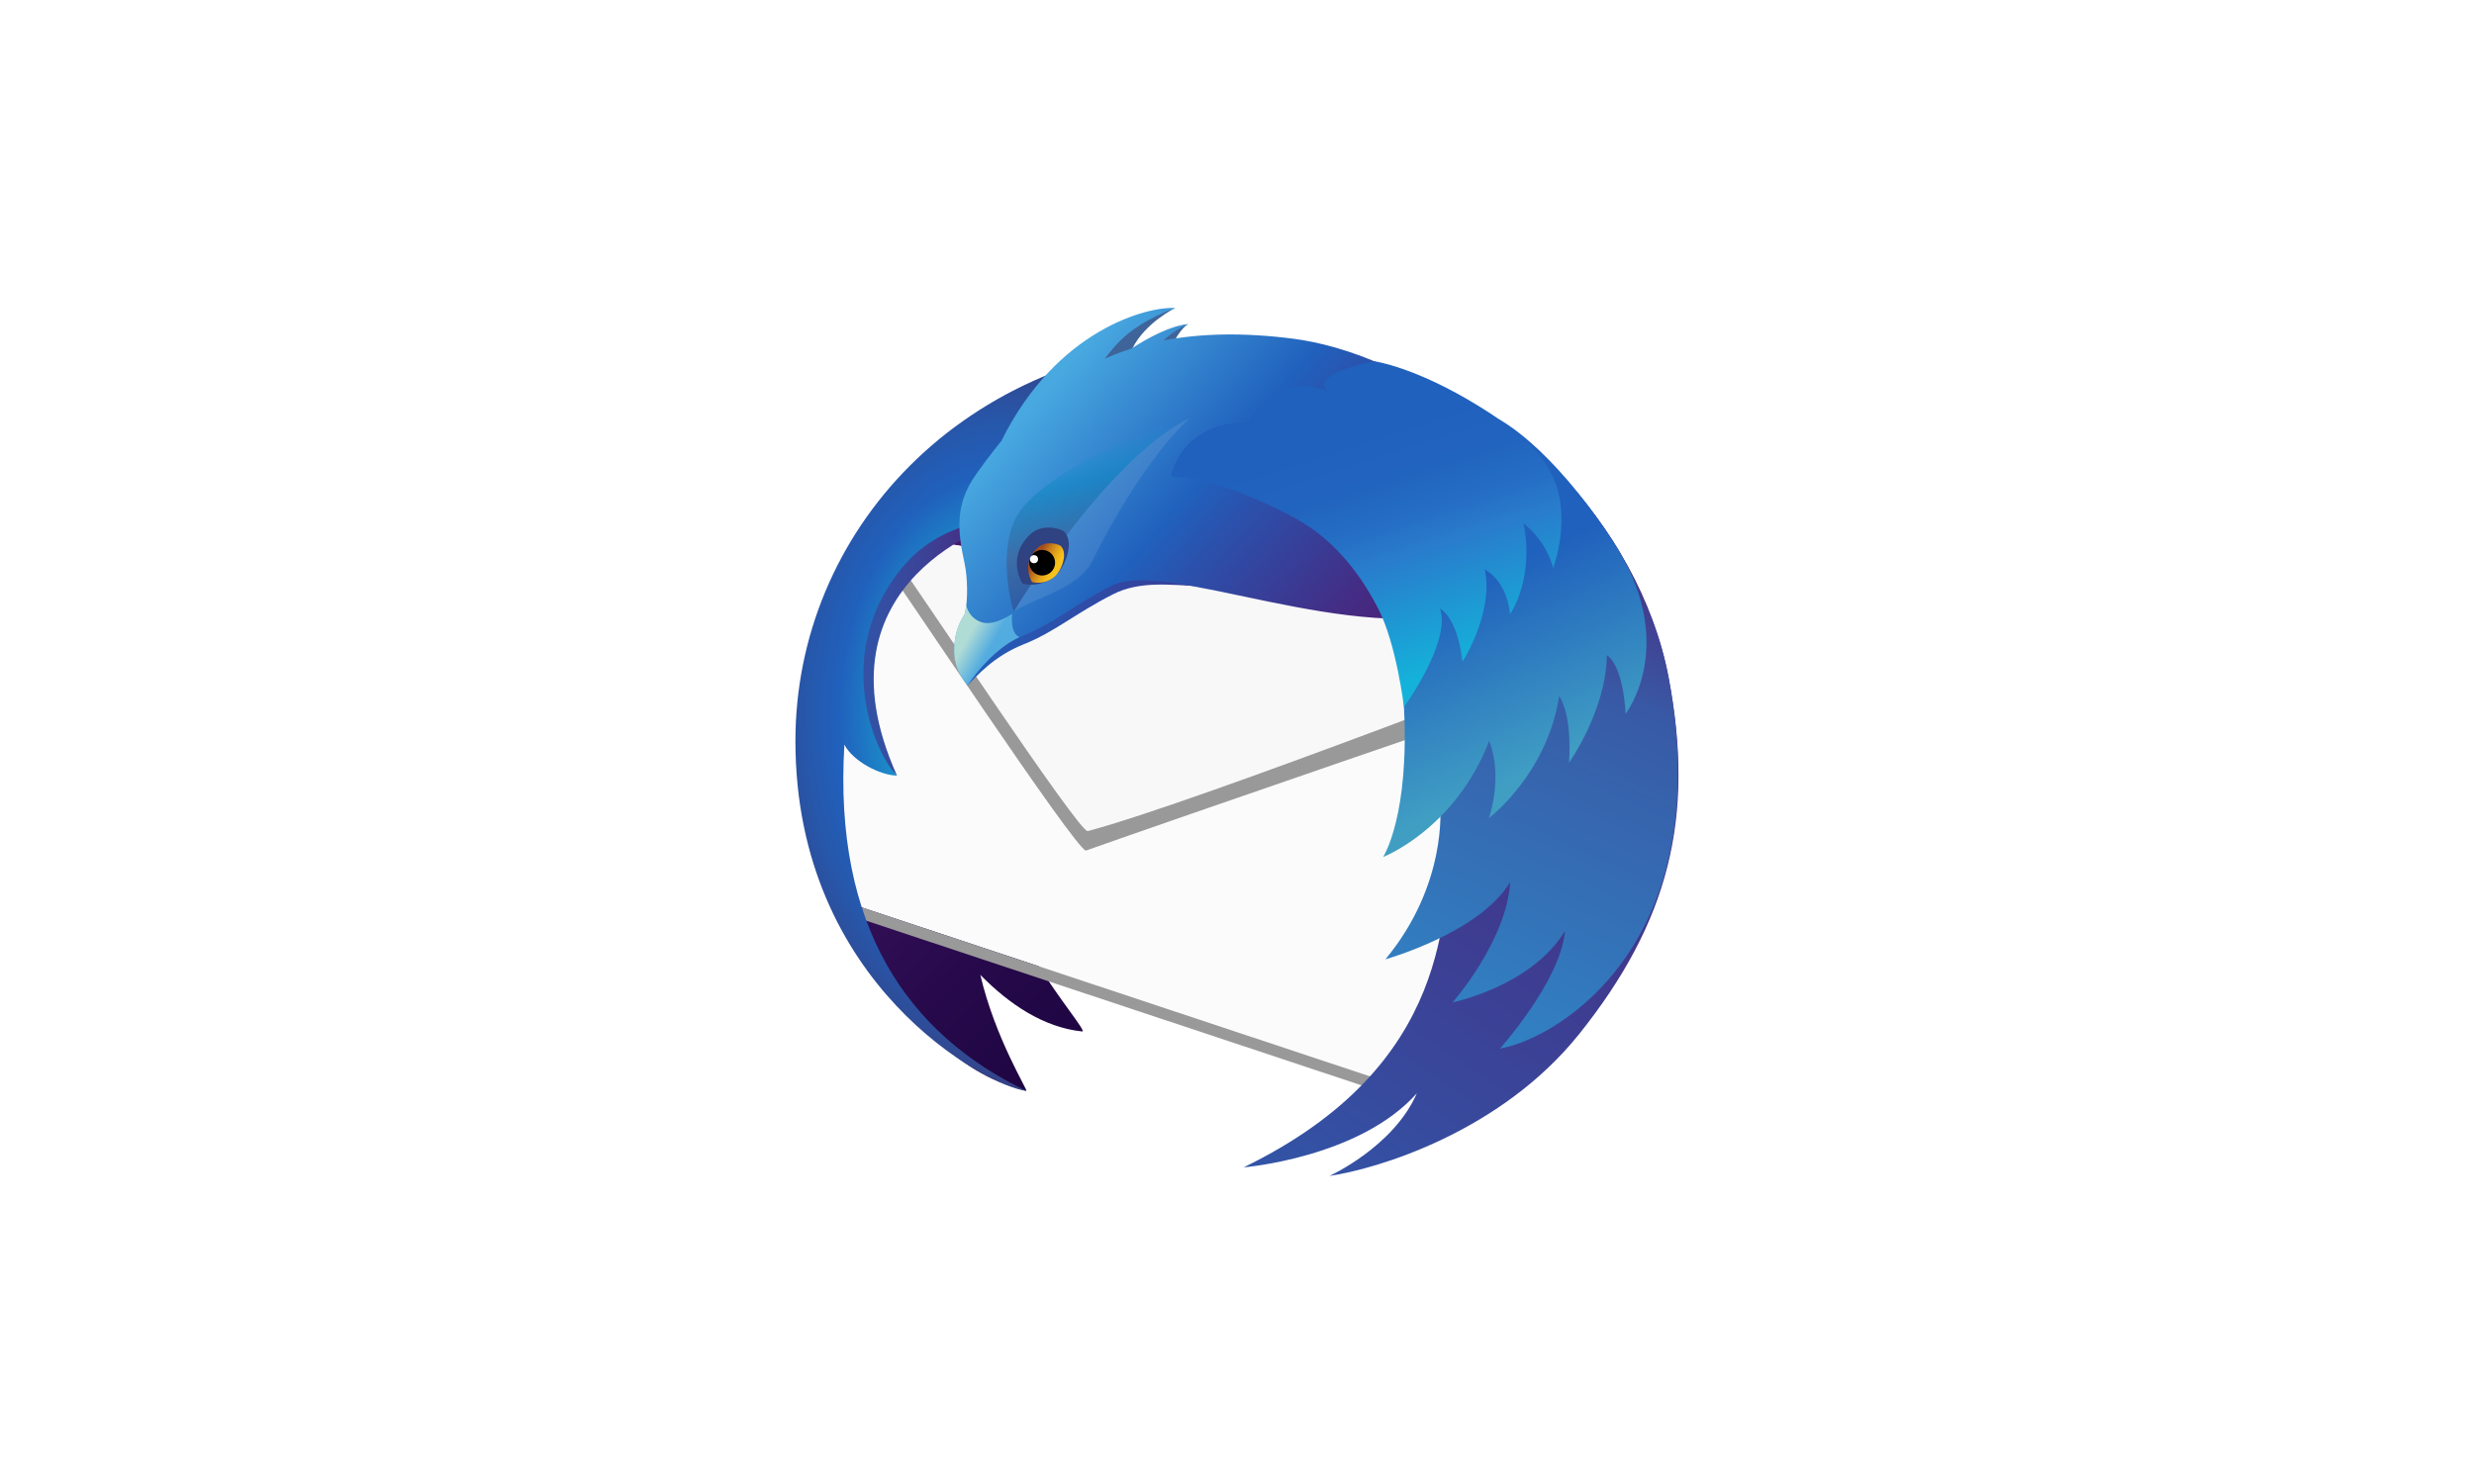<?xml version="1.0" encoding="UTF-8" standalone="no"?>
<!-- Created with Inkscape (http://www.inkscape.org/) -->

<svg
   xmlns:dc="http://purl.org/dc/elements/1.1/"
   xmlns:cc="http://creativecommons.org/ns#"
   xmlns:rdf="http://www.w3.org/1999/02/22-rdf-syntax-ns#"
   xmlns:svg="http://www.w3.org/2000/svg"
   xmlns="http://www.w3.org/2000/svg"
   xmlns:sodipodi="http://sodipodi.sourceforge.net/DTD/sodipodi-0.dtd"
   xmlns:inkscape="http://www.inkscape.org/namespaces/inkscape"
   width="600"
   height="360"
   viewBox="0 0 158.75 95.25"
   version="1.1"
   id="svg8"
   inkscape:version="0.92.3 (2405546, 2018-03-11)"
   sodipodi:docname="thunderbird-logo.svg"
   inkscape:export-filename="/home/anxhelo/photon/images/product-identity-assets/thunderbird-logo.png"
   inkscape:export-xdpi="96"
   inkscape:export-ydpi="96">
  <defs
     id="defs2">
    <filter
       height="6.629"
       width="14.927"
       y="18.355"
       x="162.68"
       filterUnits="userSpaceOnUse"
       id="Adobe_OpacityMaskFilter">
				<feColorMatrix
   id="feColorMatrix950"
   values="1 0 0 0 0  0 1 0 0 0  0 0 1 0 0  0 0 0 1 0"
   type="matrix" />

			</filter>
    <filter
       height="4.215"
       width="9.491"
       y="11.67"
       x="103.433"
       filterUnits="userSpaceOnUse"
       id="Adobe_OpacityMaskFilter-9">
					<feColorMatrix
   id="feColorMatrix1308"
   values="1 0 0 0 0  0 1 0 0 0  0 0 1 0 0  0 0 0 1 0"
   type="matrix" />

				</filter>
    <filter
       height="6.629"
       width="14.927"
       y="18.355"
       x="252.586"
       filterUnits="userSpaceOnUse"
       id="Adobe_OpacityMaskFilter-0">
					<feColorMatrix
   id="feColorMatrix1720"
   values="1 0 0 0 0  0 1 0 0 0  0 0 1 0 0  0 0 0 1 0"
   type="matrix" />

				</filter>
  </defs>
  <sodipodi:namedview
     id="base"
     pagecolor="#ffffff"
     bordercolor="#666666"
     borderopacity="1.0"
     inkscape:pageopacity="0"
     inkscape:pageshadow="2"
     inkscape:zoom="0.74199837"
     inkscape:cx="156.95946"
     inkscape:cy="116.96511"
     inkscape:document-units="px"
     inkscape:current-layer="g1812"
     inkscape:document-rotation="0"
     showgrid="false"
     borderlayer="true"
     inkscape:showpageshadow="true"
     units="px"
     inkscape:pagecheckerboard="false"
     showguides="true"
     inkscape:window-width="1366"
     inkscape:window-height="715"
     inkscape:window-x="0"
     inkscape:window-y="0"
     inkscape:window-maximized="1"
     objecttolerance="10"
     guidetolerance="10"
     inkscape:snap-tangential="true"
     inkscape:snap-perpendicular="true"
     inkscape:snap-page="true">
    <inkscape:grid
       type="xygrid"
       id="grid10"
       dotted="false" />
  </sodipodi:namedview>
  <g
     inkscape:label="Layer 1"
     inkscape:groupmode="layer"
     id="layer1"
     transform="translate(0,-201.75)">
    <g
       id="g1812"
       transform="matrix(0.189,0,0,0.189,39.036,216.497)">
	
	<g
   id="g1810"
   transform="matrix(1.214,0,0,1.214,-45.635,26.55)">
		<g
   id="g1784">
			<linearGradient
   y2="42.053"
   x2="129.585"
   y1="201.907"
   x1="289.439"
   gradientUnits="userSpaceOnUse"
   id="SVGID_1_">
				<stop
   id="stop1618"
   style="stop-color:#130036"
   offset="0" />

				<stop
   id="stop1620"
   style="stop-color:#18023B"
   offset="0.23" />

				<stop
   id="stop1622"
   style="stop-color:#26094A"
   offset="0.512" />

				<stop
   id="stop1624"
   style="stop-color:#3D1563"
   offset="0.821" />

				<stop
   id="stop1626"
   style="stop-color:#4E1D75"
   offset="1" />

			</linearGradient>

			<path
   id="path1629"
   d="M 278.794,35.492 C 264.293,26.02 245.748,22.954 235.513,21.883 c -10.954,-1.145 -20.468,-0.943 -28.836,0.285 -0.709,-0.009 -1.414,-0.037 -2.127,-0.037 -0.545,0 -1.08,0.023 -1.627,0.029 0.225,-0.275 0.381,-0.445 0.381,-0.445 0,0 -0.44,0.069 -1.304,0.46 -2.717,0.044 -5.421,0.138 -8.085,0.32 3.711,-4.068 6.751,-6.2 6.751,-6.2 0,0 -3.608,0.528 -10.192,6.496 -3.132,0.288 -6.221,0.67 -9.258,1.145 6.918,-9.362 14.155,-13.304 14.155,-13.304 0,0 -8.772,-1.786 -22.507,12.016 -1.149,1.155 -2.215,2.356 -3.246,3.572 -40.033,9.687 -68.683,35.538 -68.683,65.919 0,5.958 -1.829,12.511 0.143,19.054 -0.788,10.453 0.89,38.975 0.89,38.975 0,0 10.837,58.649 52.51,68.846 0.662,0.158 -8.707,-14.62 -12.851,-32.442 8.069,8.208 17.685,14.699 28.478,15.824 1.325,0.137 -6.165,-8.64 -12.725,-19.234 l 94.698,31.906 c 49.529,-21.274 43.763,-19.357 54.397,-30.875 23.428,-25.36 26.708,-39.75 20.806,-82.235 C 323.29,73.279 302.122,44.875 278.794,35.492 Z"
   class="st1"
   inkscape:connector-curvature="0"
   style="fill:url(#SVGID_1_)" />

			<polygon
   id="polygon1631"
   points="98.452,142.68 106.293,166.974 262.817,219.015 291.845,95.591 112.594,62.276 "
   class="st2"
   style="fill:#fbfbfb" />

			<g
   id="g1635">
				<path
   id="path1633"
   d="m 113.034,65.01 c 0.785,1.689 0.554,2.089 0.065,2.089 -0.22,0 -0.492,-0.081 -0.747,-0.161 -0.255,-0.081 -0.494,-0.161 -0.648,-0.161 -0.433,0 -0.189,0.639 2.263,3.72 3.468,4.406 54.399,81.293 57.182,81.293 0.015,0 0.028,-0.002 0.04,-0.006 23.71,-8.448 124.543,-43.058 124.543,-43.058 L 285.415,93.698 113.034,65.01"
   class="st3"
   inkscape:connector-curvature="0"
   style="fill:#999999" />

			</g>

			<path
   id="path1637"
   d="m 114.513,63.121 c 0,0 0.76,3.932 4.281,8.284 3.5,4.392 50.51,75.571 52.869,74.944 30.795,-8.176 142.525,-51.674 142.525,-51.674 z"
   class="st4"
   inkscape:connector-curvature="0"
   style="fill:#f8f8f8" />

			<polygon
   id="polygon1639"
   points="257.227,217.161 108.474,167.703 109,171.178 258.882,221.012 "
   class="st3"
   style="fill:#999999" />

			<linearGradient
   y2="95.311"
   x2="147.61"
   y1="95.311"
   x1="100.149"
   gradientUnits="userSpaceOnUse"
   id="SVGID_2_">
				<stop
   id="stop1641"
   style="stop-color:#3156A8"
   offset="0" />

				<stop
   id="stop1643"
   style="stop-color:#3351A4"
   offset="0.247" />

				<stop
   id="stop1645"
   style="stop-color:#3B4397"
   offset="0.536" />

				<stop
   id="stop1647"
   style="stop-color:#472C82"
   offset="0.845" />

				<stop
   id="stop1649"
   style="stop-color:#4E1D75"
   offset="1" />

			</linearGradient>

			<path
   id="path1652"
   d="m 147.61,59.795 c 0,0 -54.122,15.85 -29.288,71.033 0,0 -11.387,-10.426 -18.167,-23.757 -0.305,-0.596 11.301,-41.828 11.301,-41.828 z"
   class="st5"
   inkscape:connector-curvature="0"
   style="fill:url(#SVGID_2_)" />

			
				<radialGradient
   gradientUnits="userSpaceOnUse"
   gradientTransform="matrix(1,0,0,1.45,0,-51.265)"
   r="85.247"
   cy="113.923"
   cx="148.979"
   id="SVGID_3_">
				<stop
   id="stop1654"
   style="stop-color:#14CDDA"
   offset="0.165" />

				<stop
   id="stop1656"
   style="stop-color:#2061BD"
   offset="0.548" />

				<stop
   id="stop1658"
   style="stop-color:#2658AC"
   offset="0.655" />

				<stop
   id="stop1660"
   style="stop-color:#373F81"
   offset="0.864" />

				<stop
   id="stop1662"
   style="stop-color:#432D62"
   offset="1" />

			</radialGradient>

			<path
   id="path1665"
   d="m 118.322,130.828 c -4.707,-0.081 -12.269,-3.964 -14.722,-8.665 -3.066,51.098 17.782,80.939 50.88,96.853 -10.815,-1.239 -64.574,-29.608 -64.574,-97.875 0,-58.047 46.06,-109.932 118.142,-112.309 0.442,3.254 -35.736,11.414 -36.893,15.251 -1.796,5.972 -5.924,12.473 -9.406,17.684 -4.718,7.061 6.557,13.099 -1.729,15.001 -12.468,2.861 -29.098,1.277 -41.361,17.219 -18.434,23.964 -6.133,51.378 -0.337,56.841 z"
   class="st6"
   inkscape:connector-curvature="0"
   style="fill:url(#SVGID_3_)" />

			<g
   id="g1678">
				<linearGradient
   y2="57.897"
   x2="281.421"
   y1="57.897"
   x1="134.445"
   gradientUnits="userSpaceOnUse"
   id="SVGID_4_">
					<stop
   id="stop1667"
   style="stop-color:#2061BD"
   offset="0" />

					<stop
   id="stop1669"
   style="stop-color:#2B51AC"
   offset="0.185" />

					<stop
   id="stop1671"
   style="stop-color:#442C84"
   offset="0.683" />

					<stop
   id="stop1673"
   style="stop-color:#4E1D75"
   offset="0.941" />

				</linearGradient>

				<path
   id="path1676"
   d="m 226.954,10.699 c -46.682,-3.582 -70.707,15.097 -86.13,36.817 -5.617,7.906 -5.002,15.166 -3.068,23.937 0.831,3.744 1.671,5.538 0.659,9.355 -0.558,2.106 -0.465,4.072 -1.158,5.314 -0.959,1.717 -2.18,3.594 -2.589,6.677 -1.022,7.699 1.703,10.151 3.406,12.741 2.426,-2.409 7.165,-8.079 15.71,-11.466 8.545,-3.387 14.167,-8.477 24.876,-13.941 14.632,-7.463 31.783,3.859 64.3,-6.796 10.006,-3.279 33.002,-37.344 38.461,-38.652 C 266.218,17.873 240.354,11.726 226.954,10.699 Z"
   class="st7"
   inkscape:connector-curvature="0"
   style="fill:url(#SVGID_4_)" />

			</g>

			<path
   id="path1680"
   d="m 196.113,0.032 c 0,0 -8.335,4.026 -11.965,11.301 8.381,-4.225 13.246,-6.533 15.546,-6.808 0,0 -2.203,1.067 -4.935,6.87 4.83,-1.547 6.493,-2.522 7.819,-2.537 0,0 -0.385,0.61 -0.737,6.402 -7.417,-2.404 -21.693,0.397 -29.287,5.153 C 169.979,6.678 196.113,0.032 196.113,0.032 Z"
   class="st8"
   inkscape:connector-curvature="0"
   style="fill:#3f6499" />

			<linearGradient
   y2="111.082"
   x2="257.17"
   y1="23.206"
   x1="156.08"
   gradientUnits="userSpaceOnUse"
   id="SVGID_5_">
				<stop
   id="stop1682"
   style="stop-color:#48A8E0"
   offset="0.02" />

				<stop
   id="stop1684"
   style="stop-color:#2061BD"
   offset="0.388" />

				<stop
   id="stop1686"
   style="stop-color:#2B51AC"
   offset="0.497" />

				<stop
   id="stop1688"
   style="stop-color:#442C84"
   offset="0.789" />

				<stop
   id="stop1690"
   style="stop-color:#4E1D75"
   offset="0.941" />

			</linearGradient>

			<path
   id="path1693"
   d="m 229.286,8.63 c -14.309,-1.854 -26.271,-1.489 -36.44,0.471 3.198,-3.065 6.898,-4.575 6.898,-4.575 -4.795,0.424 -10.781,3.554 -15.917,6.868 -2.588,0.826 -5.054,1.758 -7.39,2.799 1.43,-1.885 3.094,-3.899 4.72,-5.445 6.039,-5.743 15.006,-8.715 15.006,-8.715 -7.654,-0.562 -33.267,5.995 -48.681,37.212 -2.526,3.077 -4.883,6.235 -7.129,9.398 -5.798,8.164 -5.162,15.658 -3.162,24.715 0.852,3.867 1.009,10.04 0.168,14.029 -0.168,0.799 -2.363,2.863 -2.926,8.428 -0.602,5.905 1.505,8.804 3.582,11.203 7.38,-10.792 14.661,-12.931 14.661,-12.931 10.331,-4.232 14.63,-8.753 25.688,-14.394 15.108,-7.709 67.939,17.45 101.512,6.448 10.332,-3.384 -3.977,-47.359 1.663,-48.709 C 265.841,18.073 243.045,10.413 229.286,8.63 Z"
   class="st9"
   inkscape:connector-curvature="0"
   style="fill:url(#SVGID_5_)" />

			<linearGradient
   y2="43.631"
   x2="307.741"
   y1="337.414"
   x1="109.582"
   gradientUnits="userSpaceOnUse"
   id="SVGID_6_">
				<stop
   id="stop1695"
   style="stop-color:#3156A8"
   offset="0.379" />

				<stop
   id="stop1697"
   style="stop-color:#4E1D75"
   offset="1" />

			</linearGradient>

			<path
   id="path1700"
   d="m 334.082,103.288 c -8.276,-43.237 -48.096,-82.572 -80.117,-84.752 -14.211,-0.968 -9.847,6.319 -18.739,9.094 -38.321,11.959 -38.906,18.94 -38.906,18.94 81.252,3.819 82.484,84.064 60.724,104.366 6.123,-1.428 12.762,-8.914 18.859,-20.666 -0.732,4.931 -1.36,10.98 -2.274,17.729 -2.788,20.595 0.823,63.614 -58.356,92.405 0,0 32.372,-2.646 48.424,-20.717 -6.528,15.012 -24.441,23.121 -24.441,23.121 13.182,-1.928 47.81,-12.146 69.868,-39.732 24.967,-31.224 32.475,-60.518 24.958,-99.788 z"
   class="st10"
   inkscape:connector-curvature="0"
   style="fill:url(#SVGID_6_)" />

			<linearGradient
   y2="32.542"
   x2="296.224"
   y1="278.646"
   x1="186.651"
   gradientUnits="userSpaceOnUse"
   id="SVGID_7_">
				<stop
   id="stop1702"
   style="stop-color:#29ABE2"
   offset="0" />

				<stop
   id="stop1704"
   style="stop-color:#385AA6"
   offset="0.773" />

				<stop
   id="stop1706"
   style="stop-color:#414293"
   offset="0.858" />

				<stop
   id="stop1708"
   style="stop-color:#4E1D75"
   offset="1" />

			</linearGradient>

			<path
   id="path1711"
   d="m 254.899,182.221 c 0,0 26.396,-7.38 34.902,-21.633 -1.032,16.619 -16.106,33.662 -16.106,33.662 0,0 22.038,-4.46 31.436,-19.968 -1.224,13.994 -18.191,32.907 -18.191,32.907 17.346,-3.113 60.93,-30.645 47.143,-103.901 -8.142,-43.262 -48.096,-82.572 -80.117,-84.752 -14.211,-0.968 -9.847,6.319 -18.739,9.094 -38.322,11.959 -38.907,18.94 -38.907,18.94 81.252,3.819 102.844,46.344 60.724,103.231 6.123,-1.429 8.578,-4.794 13.178,-10.301 0,0.001 2.085,21.781 -15.323,42.721 z"
   class="st11"
   inkscape:connector-curvature="0"
   style="fill:url(#SVGID_7_)" />

			<linearGradient
   y2="95.468"
   x2="144.148"
   y1="92.034"
   x1="138.175"
   gradientUnits="userSpaceOnUse"
   id="SVGID_8_">
				<stop
   id="stop1713"
   style="stop-color:#B0DCD6"
   offset="0" />

				<stop
   id="stop1715"
   style="stop-color:#53ACE0"
   offset="1" />

			</linearGradient>

			<path
   id="path1718"
   d="m 150.515,85.567 c 0,0 -4.719,3.301 -8.136,2.46 -4.045,-0.993 -4.73,-4.913 -4.73,-4.913 -0.089,0.803 -0.192,1.578 -0.341,2.273 -0.168,0.799 -2.363,2.863 -2.926,8.428 -0.602,5.905 1.615,9.325 3.692,11.724 7.38,-10.792 14.552,-13.452 14.552,-13.452 -2.809,-0.982 -2.111,-6.52 -2.111,-6.52 z"
   class="st12"
   inkscape:connector-curvature="0"
   style="fill:url(#SVGID_8_)" />

			<defs
   id="defs1723">
				<filter
   height="6.629"
   width="14.927"
   y="18.355"
   x="252.586"
   filterUnits="userSpaceOnUse"
   id="filter1894">
					<feColorMatrix
   id="feColorMatrix1892"
   values="1 0 0 0 0  0 1 0 0 0  0 0 1 0 0  0 0 0 1 0"
   type="matrix" />

				</filter>

			</defs>

			<mask
   id="SVGID_9_"
   height="6.629"
   width="14.927"
   y="18.355"
   x="252.586"
   maskUnits="userSpaceOnUse">
				<g
   style="filter:url(#Adobe_OpacityMaskFilter-0)"
   id="g1732"
   class="st13">
					<radialGradient
   gradientUnits="userSpaceOnUse"
   r="51.967"
   cy="67.998"
   cx="244.29"
   id="SVGID_10_">
						<stop
   id="stop1725"
   style="stop-color:#FFFFFF"
   offset="0.868" />

						<stop
   id="stop1727"
   style="stop-color:#000000"
   offset="1" />

					</radialGradient>

					<rect
   id="rect1730"
   height="93.339"
   width="100.015"
   class="st14"
   y="-7.218"
   x="181.201"
   style="fill:url(#SVGID_10_)" />

				</g>

			</mask>

			<g
   id="g1750"
   mask="url(#SVGID_9_)"
   class="st15">
				<g
   id="g1748"
   class="st16"
   style="opacity:0.6">
					<g
   id="g1746"
   class="st17"
   style="opacity:0.2">
						<linearGradient
   y2="20.555"
   x2="254.147"
   y1="23.085"
   x1="266.12"
   gradientUnits="userSpaceOnUse"
   id="SVGID_11_">
							<stop
   id="stop1735"
   style="stop-color:#3092B9"
   offset="0" />

							<stop
   id="stop1737"
   style="stop-color:#258DB6"
   offset="0.22" />

							<stop
   id="stop1739"
   style="stop-color:#1685B1"
   offset="0.656" />

							<stop
   id="stop1741"
   style="stop-color:#1082AF"
   offset="1" />

						</linearGradient>

						<path
   id="path1744"
   d="m 253.42,18.434 c 1.106,-0.287 5.621,0.204 8.584,1.533 2.963,1.329 8.073,3.679 3.986,4.701 -4.088,1.022 -6.438,-0.613 -8.482,-2.351 -2.045,-1.737 -6.848,-3.168 -4.088,-3.883 z"
   class="st18"
   inkscape:connector-curvature="0"
   style="fill:url(#SVGID_11_)" />

					</g>

				</g>

			</g>

			<linearGradient
   y2="77.544"
   x2="180.543"
   y1="38.025"
   x1="170.69"
   gradientUnits="userSpaceOnUse"
   id="SVGID_12_">
				<stop
   id="stop1752"
   style="stop-color:#1398D1;stop-opacity:0"
   offset="0.007" />

				<stop
   id="stop1754"
   style="stop-color:#1187C2;stop-opacity:0.62"
   offset="0.248" />

				<stop
   id="stop1756"
   style="stop-color:#3F6499;stop-opacity:0.71"
   offset="0.642" />

				<stop
   id="stop1758"
   style="stop-color:#2F4282;stop-opacity:0.5"
   offset="1" />

			</linearGradient>

			<path
   id="path1761"
   d="m 150.957,84.921 c 0,0 25.888,-42.662 49.292,-54.175 2.173,-1.093 -32.405,9.191 -46.32,24.55 -8.271,9.129 -3.891,27.002 -2.972,29.625 z"
   class="st19"
   inkscape:connector-curvature="0"
   style="fill:url(#SVGID_12_)" />

			<path
   id="path1763"
   d="m 150.957,84.921 c 0.024,-0.015 0.05,-0.03 0.075,-0.045 6.694,-4.136 18.166,-6.518 21.864,-14.015 14.237,-28.869 27.354,-40.115 27.354,-40.115 -23.405,11.513 -49.293,54.175 -49.293,54.175 z"
   class="st20"
   inkscape:connector-curvature="0"
   style="opacity:0.1;fill:#f2f2f2" />

			<path
   id="path1765"
   d="m 153.419,77.118 c 0,0 -4.666,-7.159 2.053,-13.687 3.546,-3.44 8.919,-1.529 9.54,-0.91 2.644,2.622 0.982,8.156 -1.398,11.288 -1.346,1.764 -5.26,4.51 -10.195,3.309 z"
   class="st21"
   inkscape:connector-curvature="0"
   style="fill:#2f4282" />

			
				<linearGradient
   gradientTransform="matrix(0.999,0.035,-0.035,0.999,25.108,27.037)"
   y2="38.248"
   x2="133.583"
   y1="41.318"
   x1="139.122"
   gradientUnits="userSpaceOnUse"
   id="SVGID_13_">
				<stop
   id="stop1767"
   style="stop-color:#F9C21B"
   offset="0" />

				<stop
   id="stop1769"
   style="stop-color:#F3BA1B"
   offset="0.148" />

				<stop
   id="stop1771"
   style="stop-color:#E3A41B"
   offset="0.379" />

				<stop
   id="stop1773"
   style="stop-color:#C9801C"
   offset="0.663" />

				<stop
   id="stop1775"
   style="stop-color:#A44E1C"
   offset="0.988" />

				<stop
   id="stop1777"
   style="stop-color:#A34C1C"
   offset="1" />

			</linearGradient>

			<path
   id="path1780"
   d="m 156.093,76.674 c 0,0 -3.224,-4.949 1.421,-9.459 2.446,-2.376 6.161,-1.056 6.592,-0.63 1.826,1.812 0.676,5.637 -0.968,7.8 -0.927,1.223 -3.634,3.119 -7.045,2.289 z"
   class="st22"
   inkscape:connector-curvature="0"
   style="fill:url(#SVGID_13_)" />

			<path
   id="path1782"
   d="m 162.529,71.393 c -0.072,1.978 -1.746,3.522 -3.738,3.454 -1.996,-0.069 -3.558,-1.726 -3.487,-3.704 0.071,-1.977 1.744,-3.521 3.741,-3.453 1.993,0.069 3.553,1.727 3.484,3.703 z"
   inkscape:connector-curvature="0" />

		</g>

		<circle
   id="circle1786"
   r="1.136"
   cy="70.287"
   cx="156.631"
   class="st24"
   style="fill:#ffffff" />

		<linearGradient
   y2="47.526"
   x2="259.336"
   y1="130.139"
   x1="296.117"
   gradientUnits="userSpaceOnUse"
   id="SVGID_14_">
			<stop
   id="stop1788"
   style="stop-color:#409EC3"
   offset="0" />

			<stop
   id="stop1790"
   style="stop-color:#2061BD"
   offset="0.62" />

		</linearGradient>

		<path
   id="path1793"
   d="M 318.412,65.01 C 300.69,38.034 286.65,31.18 286.65,31.18 c 0,0 0.645,19.65 10.484,29.128 1.124,1.083 -11.774,-8.432 -11.774,-8.432 0,0 -2.758,9.076 3.562,19.51 -1.836,-2.439 -3.051,-3.363 -3.051,-3.363 0,0 -11.908,5.491 -15.423,13.109 -1.815,-3.426 -3.176,-5.444 -3.176,-5.444 0,0 -8.236,16.437 -7.201,35.495 1.684,30.988 -5.803,42.404 -5.803,42.404 0,0 20.057,-7.695 29.676,-32.468 3.974,10.533 -0.121,21.619 -0.121,21.619 0,0 16.206,-12.109 19.691,-34.18 3.863,6.23 2.727,18.664 2.727,18.664 0,0 10.344,-14.402 10.596,-30.086 4.794,3.343 5.235,16.399 5.235,16.399 0,0 15.336,-19.607 -3.66,-48.525 z"
   class="st23"
   inkscape:connector-curvature="0"
   style="fill:url(#SVGID_14_)" />

		<linearGradient
   y2="21.954"
   x2="240.313"
   y1="103.061"
   x1="266.666"
   gradientUnits="userSpaceOnUse"
   id="SVGID_15_">
			<stop
   id="stop1795"
   style="stop-color:#14B2DA"
   offset="0" />

			<stop
   id="stop1797"
   style="stop-color:#297CCC"
   offset="0.403" />

			<stop
   id="stop1799"
   style="stop-color:#256FC5"
   offset="0.508" />

			<stop
   id="stop1801"
   style="stop-color:#2164BF"
   offset="0.649" />

			<stop
   id="stop1803"
   style="stop-color:#2061BD"
   offset="0.816" />

			<stop
   id="stop1805"
   style="stop-color:#2061BD"
   offset="0.984" />

		</linearGradient>

		<path
   id="path1808"
   d="m 301.188,46.158 c -4.631,-8.63 -12.803,-14.13 -19.986,-18.582 -17.909,-11.105 -29.427,-12.665 -29.427,-12.665 0,0 -16.528,3.074 -13.689,7.672 0.146,0.236 0.487,0.535 0.968,0.877 -14.498,-6.678 -22.722,8.677 -22.722,8.677 -8.284,-0.503 -18.371,3.575 -21.312,14.499 -0.305,1.134 3.711,0.496 5.777,0.945 12.079,2.626 23.45,8.32 28.675,11.134 12.154,6.548 19.365,17.451 23.528,25.629 5.037,9.894 7.094,27.304 7.094,27.304 0,0 13.253,-18.205 10.086,-27.552 5.249,3.26 6.285,14.891 6.285,14.891 0,0 8.835,-13.838 6.223,-25.891 6.815,4.153 7.042,12.601 7.042,12.601 0,0 6.939,-9.631 3.803,-25.427 6.858,5.453 8.293,12.517 8.293,12.517 0,0 5.606,-14.993 -0.638,-26.629 z"
   class="st25"
   inkscape:connector-curvature="0"
   style="fill:url(#SVGID_15_)" />

	</g>

</g>
  </g>
  <style
     id="style846"
     type="text/css">
	.st0{fill:#363959;}
	.st1{fill:url(#SVGID_1_);}
	.st2{fill:#FBFBFB;}
	.st3{fill:#999999;}
	.st4{fill:#F8F8F8;}
	.st5{fill:url(#SVGID_2_);}
	.st6{fill:url(#SVGID_3_);}
	.st7{fill:url(#SVGID_4_);}
	.st8{fill:#3F6499;}
	.st9{fill:url(#SVGID_5_);}
	.st10{fill:url(#SVGID_6_);}
	.st11{fill:url(#SVGID_7_);}
	.st12{fill:url(#SVGID_8_);}
	.st13{filter:url(#Adobe_OpacityMaskFilter);}
	.st14{fill:url(#SVGID_10_);}
	.st15{mask:url(#SVGID_9_);}
	.st16{opacity:0.6;}
	.st17{opacity:0.2;}
	.st18{fill:url(#SVGID_11_);}
	.st19{fill:url(#SVGID_12_);}
	.st20{opacity:0.1;fill:#F2F2F2;}
	.st21{fill:#2F4282;}
	.st22{fill:url(#SVGID_13_);}
	.st23{fill:url(#SVGID_14_);}
	.st24{fill:#FFFFFF;}
	.st25{fill:url(#SVGID_15_);}
	.st26{fill:url(#SVGID_16_);}
	.st27{fill:url(#SVGID_17_);}
	.st28{fill:url(#SVGID_18_);}
	.st29{fill:url(#SVGID_19_);}
	.st30{fill:url(#SVGID_20_);}
	.st31{fill:url(#SVGID_21_);}
	.st32{fill:url(#SVGID_22_);}
	.st33{fill:url(#SVGID_23_);}
	.st34{fill:url(#SVGID_24_);}
	.st35{filter:url(#Adobe_OpacityMaskFilter_1_);}
	.st36{fill:url(#SVGID_26_);}
	.st37{mask:url(#SVGID_25_);}
	.st38{fill:url(#SVGID_27_);}
	.st39{fill:url(#SVGID_28_);}
	.st40{fill:url(#SVGID_29_);}
	.st41{fill:url(#SVGID_30_);}
	.st42{fill:url(#SVGID_31_);}
	.st43{fill:url(#SVGID_32_);}
	.st44{fill:url(#SVGID_33_);}
	.st45{fill:url(#SVGID_34_);}
	.st46{fill:url(#SVGID_35_);}
	.st47{fill:url(#SVGID_36_);}
	.st48{fill:url(#SVGID_37_);}
	.st49{fill:url(#SVGID_38_);}
	.st50{fill:url(#SVGID_39_);}
	.st51{fill:url(#SVGID_40_);}
	.st52{filter:url(#Adobe_OpacityMaskFilter_2_);}
	.st53{fill:url(#SVGID_42_);}
	.st54{mask:url(#SVGID_41_);}
	.st55{fill:url(#SVGID_43_);}
	.st56{fill:url(#SVGID_44_);}
	.st57{fill:url(#SVGID_45_);}
	.st58{fill:url(#SVGID_46_);}
	.st59{fill:url(#SVGID_47_);}
	.st60{fill:url(#SVGID_48_);}
</style>
  <style
     id="style1178"
     type="text/css">
	.st0{fill:#363959;}
	.st1{fill:url(#SVGID_1_);}
	.st2{fill:#FBFBFB;}
	.st3{fill:#999999;}
	.st4{fill:#F8F8F8;}
	.st5{fill:url(#SVGID_2_);}
	.st6{fill:url(#SVGID_3_);}
	.st7{fill:url(#SVGID_4_);}
	.st8{fill:#3F6499;}
	.st9{fill:url(#SVGID_5_);}
	.st10{fill:url(#SVGID_6_);}
	.st11{fill:url(#SVGID_7_);}
	.st12{fill:url(#SVGID_8_);}
	.st13{filter:url(#Adobe_OpacityMaskFilter);}
	.st14{fill:url(#SVGID_10_);}
	.st15{mask:url(#SVGID_9_);}
	.st16{opacity:0.6;}
	.st17{opacity:0.2;}
	.st18{fill:url(#SVGID_11_);}
	.st19{fill:url(#SVGID_12_);}
	.st20{opacity:0.1;fill:#F2F2F2;}
	.st21{fill:#2F4282;}
	.st22{fill:url(#SVGID_13_);}
	.st23{fill:url(#SVGID_14_);}
	.st24{fill:#FFFFFF;}
	.st25{fill:url(#SVGID_15_);}
	.st26{fill:url(#SVGID_16_);}
	.st27{fill:url(#SVGID_17_);}
	.st28{fill:url(#SVGID_18_);}
	.st29{fill:url(#SVGID_19_);}
	.st30{fill:url(#SVGID_20_);}
	.st31{fill:url(#SVGID_21_);}
	.st32{fill:url(#SVGID_22_);}
	.st33{fill:url(#SVGID_23_);}
	.st34{fill:url(#SVGID_24_);}
	.st35{filter:url(#Adobe_OpacityMaskFilter_1_);}
	.st36{fill:url(#SVGID_26_);}
	.st37{mask:url(#SVGID_25_);}
	.st38{fill:url(#SVGID_27_);}
	.st39{fill:url(#SVGID_28_);}
	.st40{fill:url(#SVGID_29_);}
	.st41{fill:url(#SVGID_30_);}
	.st42{fill:url(#SVGID_31_);}
	.st43{fill:url(#SVGID_32_);}
	.st44{fill:url(#SVGID_33_);}
	.st45{fill:url(#SVGID_34_);}
	.st46{fill:url(#SVGID_35_);}
	.st47{fill:url(#SVGID_36_);}
	.st48{fill:url(#SVGID_37_);}
	.st49{fill:url(#SVGID_38_);}
	.st50{fill:url(#SVGID_39_);}
	.st51{fill:url(#SVGID_40_);}
	.st52{filter:url(#Adobe_OpacityMaskFilter_2_);}
	.st53{fill:url(#SVGID_42_);}
	.st54{mask:url(#SVGID_41_);}
	.st55{fill:url(#SVGID_43_);}
	.st56{fill:url(#SVGID_44_);}
	.st57{fill:url(#SVGID_45_);}
	.st58{fill:url(#SVGID_46_);}
	.st59{fill:url(#SVGID_47_);}
	.st60{fill:url(#SVGID_48_);}
</style>
  <style
     id="style1590"
     type="text/css">
	.st0{fill:#363959;}
	.st1{fill:url(#SVGID_1_);}
	.st2{fill:#FBFBFB;}
	.st3{fill:#999999;}
	.st4{fill:#F8F8F8;}
	.st5{fill:url(#SVGID_2_);}
	.st6{fill:url(#SVGID_3_);}
	.st7{fill:url(#SVGID_4_);}
	.st8{fill:#3F6499;}
	.st9{fill:url(#SVGID_5_);}
	.st10{fill:url(#SVGID_6_);}
	.st11{fill:url(#SVGID_7_);}
	.st12{fill:url(#SVGID_8_);}
	.st13{filter:url(#Adobe_OpacityMaskFilter);}
	.st14{fill:url(#SVGID_10_);}
	.st15{mask:url(#SVGID_9_);}
	.st16{opacity:0.6;}
	.st17{opacity:0.2;}
	.st18{fill:url(#SVGID_11_);}
	.st19{fill:url(#SVGID_12_);}
	.st20{opacity:0.1;fill:#F2F2F2;}
	.st21{fill:#2F4282;}
	.st22{fill:url(#SVGID_13_);}
	.st23{fill:url(#SVGID_14_);}
	.st24{fill:#FFFFFF;}
	.st25{fill:url(#SVGID_15_);}
	.st26{fill:url(#SVGID_16_);}
	.st27{fill:url(#SVGID_17_);}
	.st28{fill:url(#SVGID_18_);}
	.st29{fill:url(#SVGID_19_);}
	.st30{fill:url(#SVGID_20_);}
	.st31{fill:url(#SVGID_21_);}
	.st32{fill:url(#SVGID_22_);}
	.st33{fill:url(#SVGID_23_);}
	.st34{fill:url(#SVGID_24_);}
	.st35{filter:url(#Adobe_OpacityMaskFilter_1_);}
	.st36{fill:url(#SVGID_26_);}
	.st37{mask:url(#SVGID_25_);}
	.st38{fill:url(#SVGID_27_);}
	.st39{fill:url(#SVGID_28_);}
	.st40{fill:url(#SVGID_29_);}
	.st41{fill:url(#SVGID_30_);}
	.st42{fill:url(#SVGID_31_);}
	.st43{fill:url(#SVGID_32_);}
	.st44{fill:url(#SVGID_33_);}
	.st45{fill:url(#SVGID_34_);}
	.st46{fill:url(#SVGID_35_);}
	.st47{fill:url(#SVGID_36_);}
	.st48{fill:url(#SVGID_37_);}
	.st49{fill:url(#SVGID_38_);}
	.st50{fill:url(#SVGID_39_);}
	.st51{fill:url(#SVGID_40_);}
	.st52{filter:url(#Adobe_OpacityMaskFilter_2_);}
	.st53{fill:url(#SVGID_42_);}
	.st54{mask:url(#SVGID_41_);}
	.st55{fill:url(#SVGID_43_);}
	.st56{fill:url(#SVGID_44_);}
	.st57{fill:url(#SVGID_45_);}
	.st58{fill:url(#SVGID_46_);}
	.st59{fill:url(#SVGID_47_);}
	.st60{fill:url(#SVGID_48_);}
</style>
</svg>
